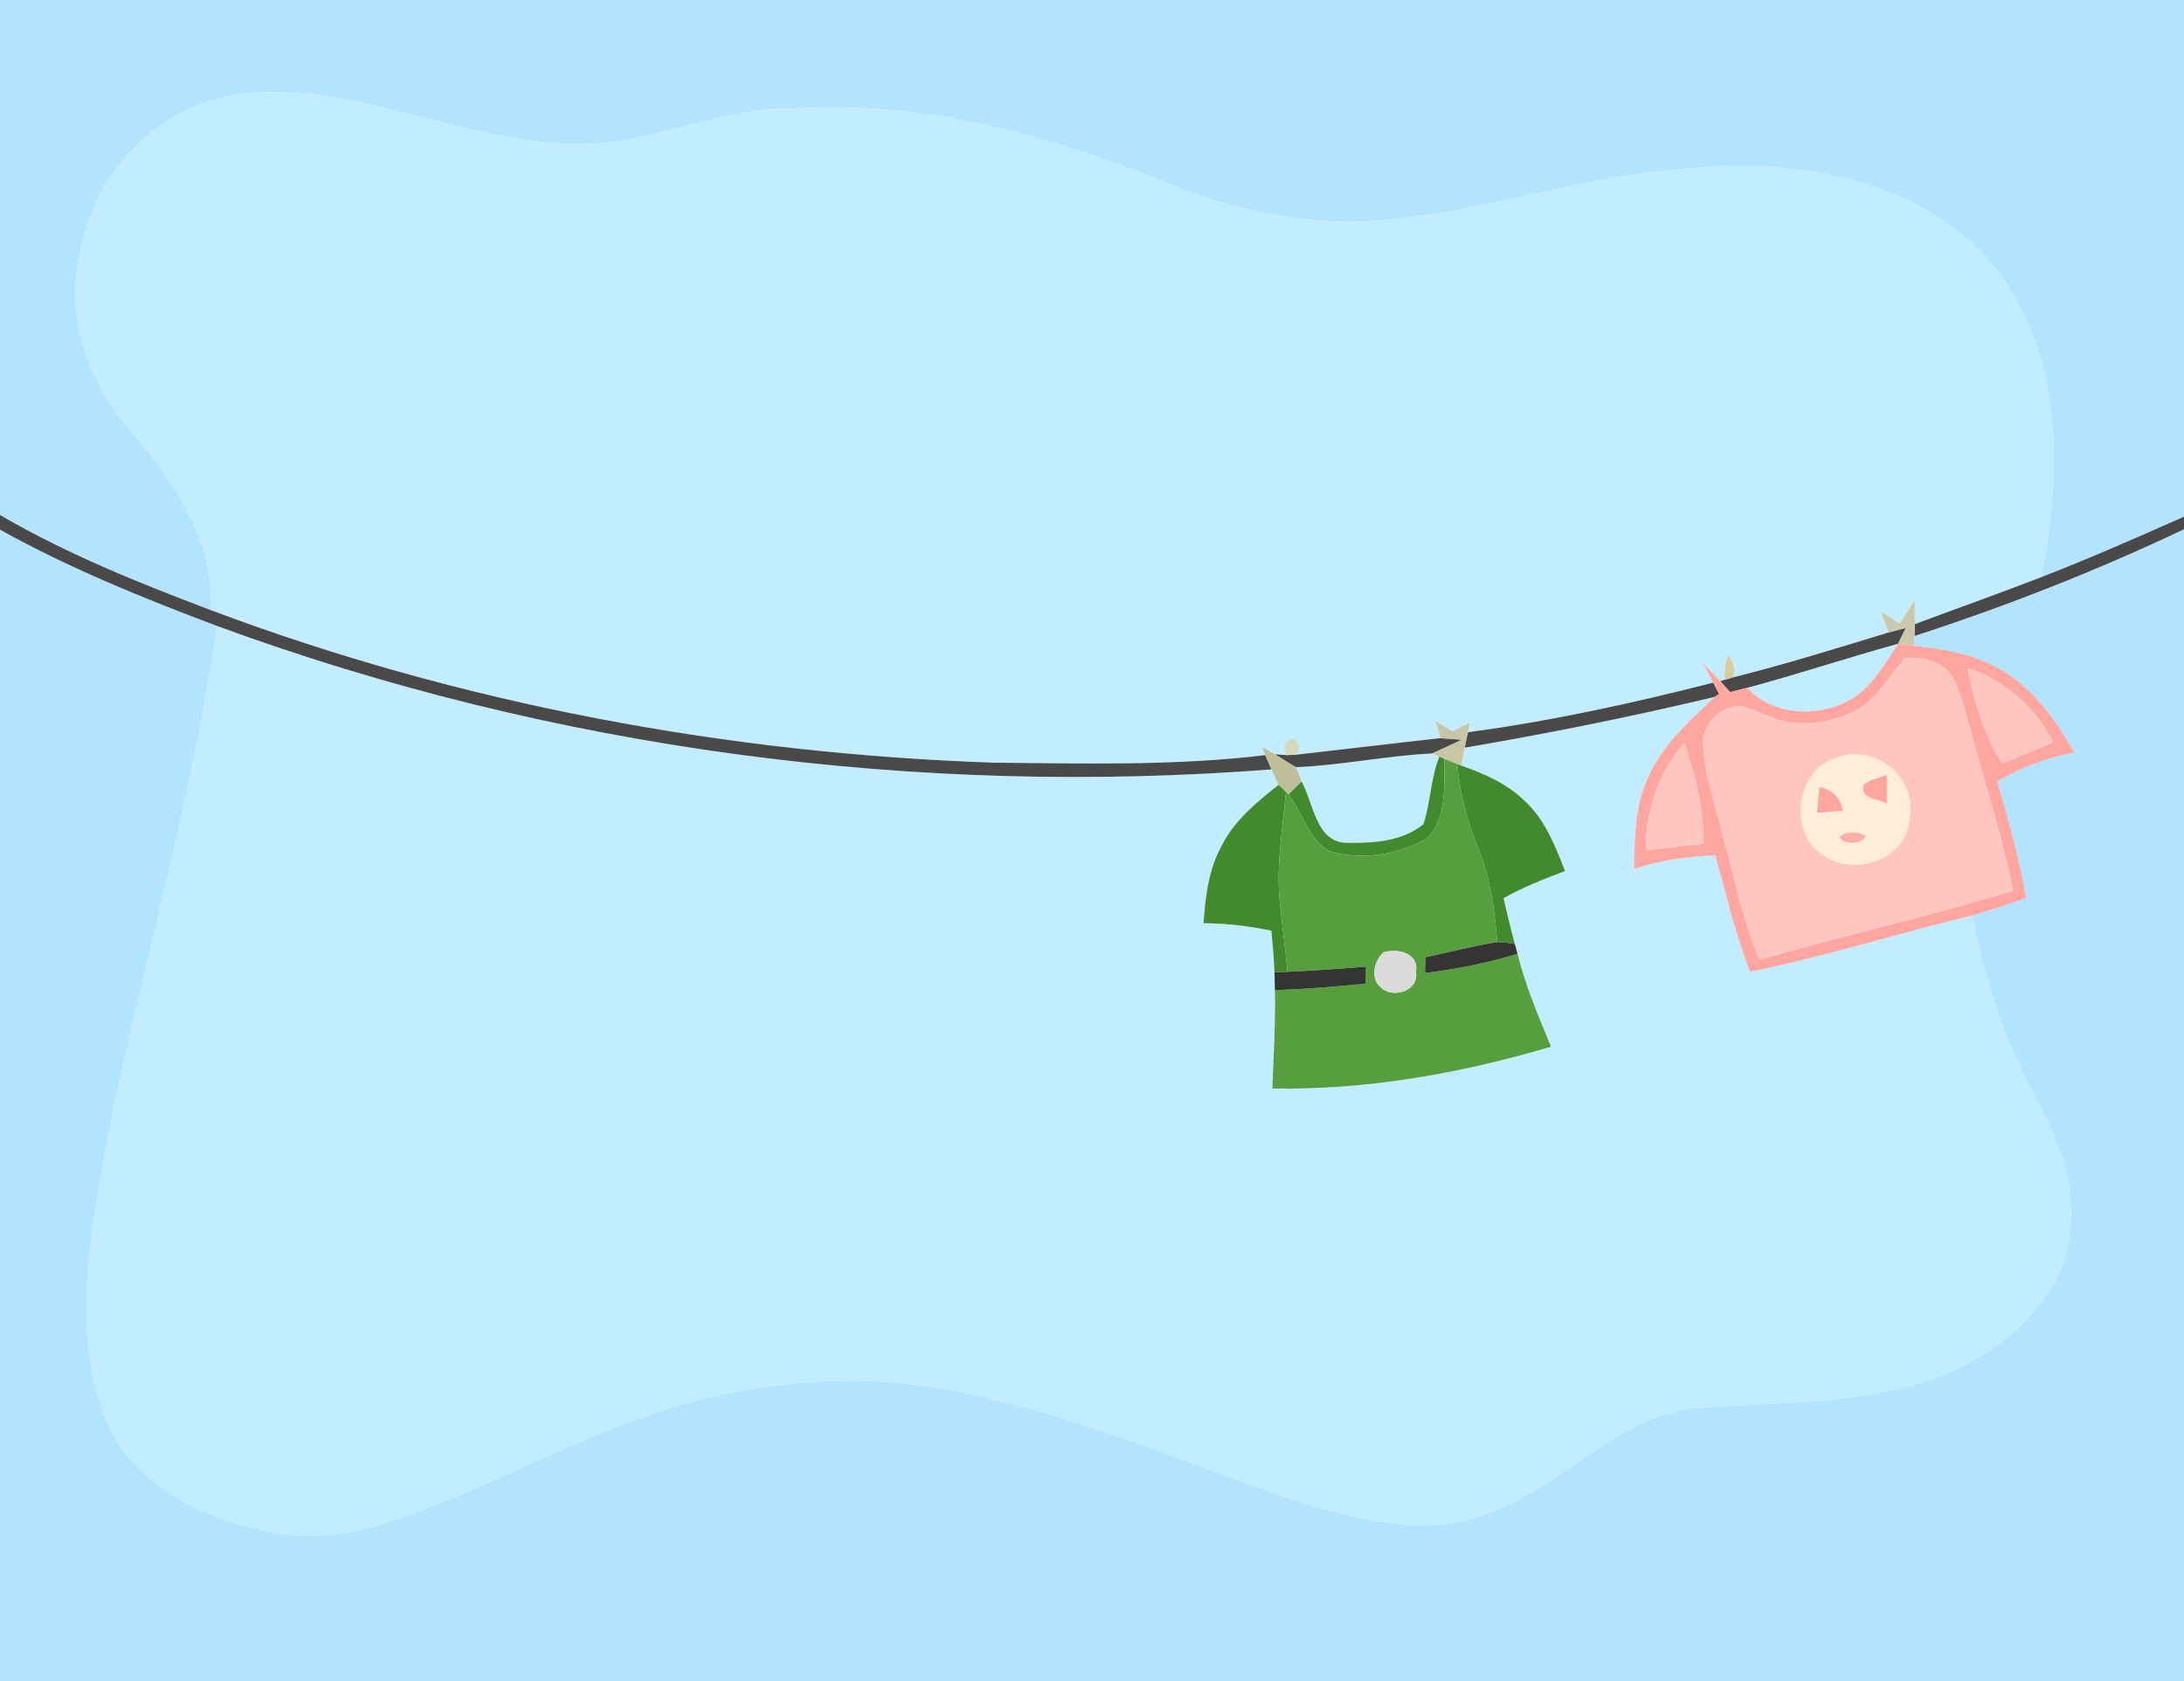 <?xml version="1.0" encoding="UTF-8" ?>
<!DOCTYPE svg PUBLIC "-//W3C//DTD SVG 1.1//EN" "http://www.w3.org/Graphics/SVG/1.1/DTD/svg11.dtd">
<svg width="382pt" height="294pt" viewBox="0 0 382 294" version="1.1" xmlns="http://www.w3.org/2000/svg">
<g id="#b3e4ffff">
<path fill="#b3e4ff" opacity="1.00" d=" M 0.00 0.00 L 382.00 0.00 L 382.00 90.36 C 373.71 94.03 365.40 97.69 356.94 100.97 C 360.27 84.94 360.82 67.12 352.62 52.40 C 346.16 40.43 333.36 33.13 320.28 30.71 C 307.99 27.81 295.25 29.15 282.90 30.93 C 267.62 33.69 252.57 38.26 236.96 38.78 C 225.66 38.79 214.40 36.36 204.00 31.98 C 183.43 23.60 161.36 17.59 138.96 18.96 C 128.27 18.86 118.29 23.10 107.87 24.73 C 86.04 27.68 65.91 14.79 44.14 16.20 C 36.50 16.84 29.04 20.15 23.67 25.67 C 17.58 31.61 14.23 39.92 13.29 48.28 C 12.39 58.36 16.63 68.30 23.21 75.79 C 30.60 84.38 37.74 94.78 36.81 106.68 C 24.22 101.92 11.64 96.86 0.00 90.06 L 0.00 0.00 Z" />
<path fill="#b3e4ff" opacity="1.00" d=" M 0.00 92.64 C 12.13 99.37 25.03 104.62 38.01 109.49 C 33.79 138.53 25.65 166.79 19.51 195.44 C 16.57 212.53 11.90 230.74 18.35 247.60 C 22.56 259.29 34.87 265.30 46.28 267.73 C 53.27 269.41 60.59 268.54 67.37 266.35 C 83.71 261.14 98.61 252.32 114.90 246.98 C 127.24 242.96 140.29 240.98 153.26 241.56 C 173.10 242.74 191.92 249.75 210.38 256.59 C 221.80 260.73 233.24 265.42 245.44 266.62 C 253.08 267.41 260.78 265.23 267.31 261.31 C 276.67 255.95 284.95 247.62 296.12 246.30 C 308.87 245.22 321.90 245.71 334.36 242.33 C 344.18 239.57 353.60 233.84 358.93 224.93 C 362.25 219.67 362.71 213.14 361.83 207.11 C 360.79 200.20 356.98 194.19 353.97 188.01 C 349.58 179.23 346.96 169.69 344.90 160.13 C 348.11 159.25 351.27 158.19 354.39 157.05 C 353.27 150.13 351.24 143.41 349.37 136.67 C 353.51 134.18 358.07 132.48 362.83 131.62 C 359.26 125.34 354.77 119.12 347.98 116.09 C 343.86 114.09 339.27 113.47 334.78 112.93 C 334.79 112.50 334.83 111.65 334.85 111.23 C 350.93 106.01 366.73 99.82 382.00 92.56 L 382.00 294.00 L 0.00 294.00 L 0.00 92.64 Z" />
</g>
<g id="#c2ecffff">
<path fill="#c2ecff" opacity="1.00" d=" M 23.67 25.67 C 29.04 20.15 36.50 16.84 44.14 16.20 C 65.91 14.79 86.04 27.68 107.87 24.73 C 118.29 23.10 128.27 18.86 138.96 18.96 C 161.36 17.59 183.43 23.60 204.00 31.98 C 214.40 36.36 225.66 38.79 236.96 38.78 C 252.57 38.26 267.62 33.69 282.90 30.93 C 295.25 29.15 307.99 27.81 320.28 30.71 C 333.36 33.13 346.16 40.43 352.62 52.40 C 360.82 67.12 360.27 84.94 356.94 100.97 C 349.64 103.81 342.24 106.41 334.91 109.16 C 334.92 107.77 334.92 106.37 334.91 104.97 C 334.02 106.33 333.14 107.70 332.27 109.07 C 331.17 108.36 330.07 107.64 328.97 106.93 C 329.42 108.16 329.88 109.38 330.35 110.60 C 321.29 113.37 312.25 116.19 303.05 118.48 C 303.66 117.15 303.15 115.64 302.30 114.56 C 301.71 115.92 301.61 117.40 301.68 118.87 L 300.89 119.14 C 299.90 118.07 298.88 117.03 297.86 115.99 C 298.47 117.12 299.08 118.24 299.67 119.38 C 285.52 123.00 271.22 126.12 256.75 128.06 C 256.84 127.64 257.02 126.79 257.11 126.37 C 256.07 126.88 255.04 127.40 254.02 127.92 C 253.04 127.31 252.07 126.70 251.10 126.09 C 251.38 127.09 251.66 128.09 251.95 129.09 C 243.56 130.01 235.17 131.03 226.78 131.98 C 227.57 130.62 227.30 129.67 225.96 129.14 C 224.65 129.72 224.32 130.69 225.00 132.06 C 224.50 132.02 223.50 131.96 223.00 131.92 C 222.23 131.48 221.45 131.03 220.69 130.58 C 220.84 130.95 221.15 131.69 221.31 132.06 C 205.63 133.96 189.78 133.52 174.02 133.39 C 127.27 131.81 80.63 123.16 36.81 106.68 C 37.74 94.78 30.60 84.38 23.21 75.79 C 16.63 68.30 12.39 58.36 13.29 48.28 C 14.23 39.92 17.58 31.61 23.67 25.67 Z" />
<path fill="#c2ecff" opacity="1.00" d=" M 19.51 195.44 C 25.65 166.79 33.79 138.53 38.01 109.49 C 96.70 131.05 160.10 139.38 222.40 134.56 C 222.79 135.46 223.20 136.36 223.61 137.26 C 219.86 140.28 215.95 143.40 213.74 147.80 C 211.41 151.96 210.83 156.78 210.51 161.46 C 214.51 161.48 218.48 161.95 222.38 162.77 C 222.60 165.19 222.82 167.62 222.92 170.05 C 222.94 170.84 222.97 172.40 222.99 173.18 C 223.11 178.92 222.76 184.64 222.54 190.37 C 239.04 190.66 255.49 187.73 271.28 183.06 C 269.10 177.73 266.81 172.41 265.43 166.80 C 265.31 166.36 265.07 165.50 264.95 165.07 C 264.24 162.42 263.60 159.75 262.98 157.08 C 266.41 155.16 270.07 153.72 273.74 152.33 C 272.04 147.99 270.29 143.45 266.81 140.19 C 263.73 137.09 259.65 135.32 255.59 133.90 C 255.78 132.85 255.97 131.80 256.18 130.76 C 270.86 128.27 285.46 125.32 299.94 121.87 C 295.46 126.13 290.59 130.37 288.15 136.21 C 285.90 141.14 285.92 146.66 285.82 151.97 C 290.41 150.43 295.21 149.76 300.04 149.62 C 301.90 156.44 303.53 163.35 306.11 169.95 C 319.19 167.32 331.93 163.24 344.90 160.13 C 346.96 169.69 349.58 179.23 353.97 188.01 C 356.98 194.19 360.79 200.20 361.83 207.11 C 362.71 213.14 362.25 219.67 358.93 224.93 C 353.60 233.84 344.18 239.57 334.36 242.33 C 321.90 245.71 308.87 245.22 296.12 246.30 C 284.95 247.62 276.67 255.95 267.31 261.31 C 260.78 265.23 253.08 267.41 245.44 266.62 C 233.24 265.42 221.80 260.73 210.38 256.59 C 191.92 249.75 173.10 242.74 153.26 241.56 C 140.29 240.98 127.24 242.96 114.90 246.98 C 98.61 252.32 83.71 261.14 67.37 266.35 C 60.59 268.54 53.27 269.41 46.28 267.73 C 34.87 265.30 22.56 259.29 18.35 247.60 C 11.90 230.74 16.57 212.53 19.51 195.44 Z" />
<path fill="#c2ecff" opacity="1.00" d=" M 305.61 120.29 C 314.46 117.92 323.16 115.01 332.00 112.59 C 329.69 116.00 327.63 119.84 324.07 122.12 C 318.36 125.54 310.31 125.36 305.61 120.29 Z" />
<path fill="#c2ecff" opacity="1.00" d=" M 226.68 134.17 C 234.66 133.84 242.51 132.15 250.50 131.77 C 250.81 131.90 251.44 132.18 251.75 132.32 C 250.25 136.12 250.22 140.28 248.97 144.14 C 245.42 147.08 240.39 147.47 235.95 147.40 C 230.19 147.65 229.79 140.54 227.67 136.68 C 227.34 135.84 227.01 135.01 226.68 134.17 Z" />
</g>
<g id="#494949ff">
<path fill="#494949" opacity="1.00" d=" M 0.00 90.06 C 11.64 96.86 24.22 101.92 36.81 106.68 C 80.63 123.16 127.27 131.81 174.02 133.39 C 189.78 133.52 205.63 133.96 221.31 132.06 C 221.66 132.90 222.03 133.73 222.40 134.56 C 160.10 139.38 96.70 131.05 38.01 109.49 C 25.03 104.62 12.13 99.37 0.00 92.64 L 0.00 90.06 Z" />
<path fill="#494949" opacity="1.00" d=" M 256.75 128.06 C 271.22 126.12 285.52 123.00 299.67 119.38 C 299.93 119.88 300.44 120.88 300.70 121.38 C 300.51 121.50 300.13 121.75 299.94 121.87 C 285.46 125.32 270.86 128.27 256.18 130.76 C 256.36 129.86 256.55 128.96 256.75 128.06 Z" />
</g>
<g id="#49494aff">
<path fill="#49494a" opacity="1.00" d=" M 356.94 100.97 C 365.40 97.69 373.71 94.03 382.00 90.36 L 382.00 92.56 C 366.73 99.82 350.93 106.01 334.85 111.23 C 334.86 110.71 334.89 109.68 334.91 109.16 C 342.24 106.41 349.64 103.81 356.94 100.97 Z" />
<path fill="#49494a" opacity="1.00" d=" M 330.35 110.60 C 331.10 110.40 332.60 110.01 333.35 109.81 C 332.90 110.73 332.45 111.66 332.00 112.59 C 323.16 115.01 314.46 117.92 305.61 120.29 C 304.60 120.55 303.60 120.80 302.60 121.05 C 302.17 120.57 301.32 119.62 300.89 119.14 L 301.68 118.87 C 302.02 118.77 302.71 118.58 303.05 118.48 C 312.25 116.19 321.29 113.37 330.35 110.60 Z" />
<path fill="#49494a" opacity="1.00" d=" M 226.78 131.98 C 235.17 131.03 243.56 130.01 251.95 129.09 C 252.89 129.16 254.76 129.30 255.70 129.37 C 253.96 130.17 252.24 131.00 250.50 131.77 C 242.51 132.15 234.66 133.84 226.68 134.17 C 225.42 133.47 224.22 132.68 223.00 131.92 C 223.50 131.96 224.50 132.02 225.00 132.06 C 225.44 132.04 226.33 132.00 226.78 131.98 Z" />
</g>
<g id="#cbc9acff">
<path fill="#cbc9ac" opacity="1.00" d=" M 332.27 109.07 C 333.14 107.70 334.02 106.33 334.91 104.97 C 334.92 106.37 334.92 107.77 334.91 109.16 C 334.89 109.68 334.86 110.71 334.85 111.23 C 334.83 111.65 334.79 112.50 334.78 112.93 C 334.08 112.84 332.69 112.67 332.00 112.59 C 332.45 111.66 332.90 110.73 333.35 109.81 C 332.60 110.01 331.10 110.40 330.35 110.60 C 329.88 109.38 329.42 108.16 328.97 106.93 C 330.07 107.64 331.17 108.36 332.27 109.07 Z" />
</g>
<g id="#fea69fff">
<path fill="#fea69f" opacity="1.00" d=" M 332.00 112.59 C 332.69 112.67 334.08 112.84 334.78 112.93 C 339.27 113.47 343.86 114.09 347.98 116.09 C 354.77 119.12 359.26 125.34 362.83 131.62 C 358.07 132.48 353.51 134.18 349.37 136.67 C 351.24 143.41 353.27 150.13 354.39 157.05 C 351.27 158.19 348.11 159.25 344.90 160.13 C 331.93 163.24 319.19 167.32 306.11 169.95 C 303.53 163.35 301.90 156.44 300.04 149.62 C 295.21 149.76 290.41 150.43 285.82 151.97 C 285.92 146.66 285.90 141.14 288.15 136.21 C 290.59 130.37 295.46 126.13 299.94 121.87 C 300.13 121.75 300.51 121.50 300.70 121.38 C 300.44 120.88 299.93 119.88 299.67 119.38 C 299.08 118.24 298.47 117.12 297.86 115.99 C 298.88 117.03 299.90 118.07 300.89 119.14 C 301.32 119.62 302.17 120.57 302.60 121.05 C 303.60 120.80 304.60 120.55 305.61 120.29 C 310.31 125.36 318.36 125.54 324.07 122.12 C 327.63 119.84 329.69 116.00 332.00 112.59 M 324.36 124.38 C 319.82 126.57 314.28 127.38 309.54 125.31 C 307.76 124.67 306.04 123.86 304.20 123.42 C 300.93 123.68 297.73 126.57 297.90 130.01 C 298.00 135.43 300.01 140.56 301.22 145.79 C 303.32 153.15 304.72 160.75 307.76 167.81 C 322.49 163.64 337.43 160.20 352.10 155.80 C 350.52 147.51 347.90 139.47 345.68 131.34 C 344.43 127.25 343.66 122.97 341.87 119.06 C 340.42 115.92 336.53 114.76 333.32 115.13 C 330.26 118.14 328.42 122.47 324.36 124.38 M 344.14 116.85 C 345.25 122.70 347.08 128.44 350.18 133.57 C 353.15 132.31 356.13 131.07 359.10 129.82 C 356.05 123.65 350.67 118.99 344.14 116.85 M 287.87 148.74 C 291.21 148.31 294.56 147.92 297.92 147.58 C 298.03 141.53 296.59 135.63 294.59 129.96 C 290.03 135.14 287.85 141.89 287.87 148.74 Z" />
</g>
<g id="#dacb9bff">
<path fill="#dacb9b" opacity="1.00" d=" M 302.30 114.56 C 303.15 115.64 303.66 117.15 303.05 118.48 C 302.71 118.58 302.02 118.77 301.68 118.87 C 301.61 117.40 301.71 115.92 302.30 114.56 Z" />
</g>
<g id="#ffc6c0ff">
<path fill="#ffc6c0" opacity="1.00" d=" M 324.36 124.38 C 328.42 122.47 330.26 118.14 333.32 115.13 C 336.53 114.76 340.42 115.92 341.87 119.06 C 343.66 122.97 344.43 127.25 345.68 131.34 C 347.90 139.47 350.52 147.51 352.10 155.80 C 337.43 160.20 322.49 163.64 307.76 167.81 C 304.72 160.75 303.32 153.15 301.22 145.79 C 300.01 140.56 298.00 135.43 297.90 130.01 C 297.73 126.57 300.93 123.68 304.20 123.42 C 306.04 123.86 307.76 124.67 309.54 125.31 C 314.28 127.38 319.82 126.57 324.36 124.38 M 321.38 132.48 C 314.27 134.43 312.71 145.16 318.57 149.33 C 323.98 153.55 333.77 150.39 334.00 142.98 C 335.37 136.02 327.92 130.06 321.38 132.48 Z" />
<path fill="#ffc6c0" opacity="1.00" d=" M 344.14 116.85 C 350.67 118.99 356.05 123.65 359.10 129.82 C 356.13 131.07 353.15 132.31 350.18 133.57 C 347.08 128.44 345.25 122.70 344.14 116.85 Z" />
<path fill="#ffc6c0" opacity="1.00" d=" M 287.87 148.74 C 287.85 141.89 290.03 135.14 294.59 129.96 C 296.59 135.63 298.03 141.53 297.92 147.58 C 294.56 147.92 291.21 148.31 287.87 148.74 Z" />
</g>
<g id="#c7c6a6ff">
<path fill="#c7c6a6" opacity="1.00" d=" M 251.10 126.09 C 252.07 126.70 253.04 127.31 254.02 127.92 C 255.04 127.40 256.07 126.88 257.11 126.37 C 257.02 126.79 256.84 127.64 256.75 128.06 C 256.55 128.96 256.36 129.86 256.18 130.76 C 255.97 131.80 255.78 132.85 255.59 133.90 L 254.86 133.62 C 254.30 133.40 253.18 132.94 252.62 132.72 L 251.75 132.32 C 251.44 132.18 250.81 131.90 250.50 131.77 C 252.24 131.00 253.96 130.17 255.70 129.37 C 254.76 129.30 252.89 129.16 251.95 129.09 C 251.66 128.09 251.38 127.09 251.10 126.09 Z" />
</g>
<g id="#d6d8baff">
<path fill="#d6d8ba" opacity="1.00" d=" M 225.00 132.06 C 224.32 130.69 224.65 129.72 225.96 129.14 C 227.30 129.67 227.57 130.62 226.78 131.98 C 226.33 132.00 225.44 132.04 225.00 132.06 Z" />
</g>
<g id="#bcbf98ff">
<path fill="#bcbf98" opacity="1.00" d=" M 220.69 130.58 C 221.45 131.03 222.23 131.48 223.00 131.92 C 224.22 132.68 225.42 133.47 226.68 134.17 C 227.01 135.01 227.34 135.84 227.67 136.68 C 226.90 137.43 226.12 138.18 225.36 138.94 L 224.93 138.48 C 224.60 138.17 223.94 137.56 223.61 137.26 C 223.20 136.36 222.79 135.46 222.40 134.56 C 222.03 133.73 221.66 132.90 221.31 132.06 C 221.15 131.69 220.84 130.95 220.69 130.58 Z" />
</g>
<g id="#ffedd9ff">
<path fill="#ffedd9" opacity="1.00" d=" M 321.38 132.48 C 327.92 130.06 335.37 136.02 334.00 142.98 C 333.77 150.39 323.98 153.55 318.57 149.33 C 312.71 145.16 314.27 134.43 321.38 132.48 M 325.99 137.23 C 325.21 139.72 328.50 139.73 330.02 140.50 C 330.03 138.84 330.03 137.18 330.01 135.52 C 328.66 136.05 327.16 136.32 325.99 137.23 M 318.21 137.65 C 318.09 139.15 317.97 140.65 317.84 142.16 C 319.34 142.02 320.85 141.90 322.36 141.79 C 321.91 139.55 320.49 138.03 318.21 137.65 M 321.77 146.32 C 322.13 147.83 325.94 147.73 326.29 146.22 C 325.04 145.30 322.98 145.38 321.77 146.32 Z" />
</g>
<g id="#43892eff">
<path fill="#43892e" opacity="1.00" d=" M 248.97 144.14 C 250.22 140.28 250.25 136.12 251.75 132.32 L 252.62 132.72 C 252.62 137.36 253.10 143.05 249.60 146.61 C 244.52 149.54 237.97 150.56 232.33 148.82 C 228.85 146.57 227.77 142.14 225.36 138.94 C 226.12 138.18 226.90 137.43 227.67 136.68 C 229.79 140.54 230.19 147.65 235.95 147.40 C 240.39 147.47 245.42 147.08 248.97 144.14 Z" />
<path fill="#43892e" opacity="1.00" d=" M 213.74 147.80 C 215.95 143.40 219.86 140.28 223.61 137.26 C 223.94 137.56 224.60 138.17 224.93 138.48 C 224.39 144.76 223.23 151.06 223.83 157.38 C 224.21 161.58 224.82 165.75 225.22 169.95 C 224.64 169.97 223.49 170.03 222.92 170.05 C 222.82 167.62 222.60 165.19 222.38 162.77 C 218.48 161.95 214.51 161.48 210.51 161.46 C 210.83 156.78 211.41 151.96 213.74 147.80 Z" />
</g>
<g id="#569e3eff">
<path fill="#569e3e" opacity="1.00" d=" M 252.62 132.72 C 253.18 132.94 254.30 133.40 254.86 133.62 C 255.33 138.68 256.59 143.62 258.54 148.30 C 260.69 153.52 261.42 159.16 261.89 164.75 C 257.67 165.43 253.52 166.52 249.33 167.40 C 249.31 168.09 249.27 169.49 249.25 170.18 C 254.72 169.47 260.16 168.45 265.43 166.80 C 266.81 172.41 269.10 177.73 271.28 183.06 C 255.49 187.73 239.04 190.66 222.54 190.37 C 222.76 184.64 223.11 178.92 222.99 173.18 C 228.28 172.97 233.57 172.57 238.85 172.03 C 238.87 171.28 238.91 169.79 238.93 169.04 C 234.37 169.43 229.80 169.76 225.22 169.95 C 224.82 165.75 224.21 161.58 223.83 157.38 C 223.23 151.06 224.39 144.76 224.93 138.48 L 225.36 138.94 C 227.77 142.14 228.85 146.57 232.33 148.82 C 237.97 150.56 244.52 149.54 249.60 146.61 C 253.10 143.05 252.62 137.36 252.62 132.72 M 241.99 166.55 C 240.41 167.99 239.61 171.04 241.41 172.57 C 243.45 174.80 248.21 173.36 247.67 169.99 C 248.22 166.65 244.49 165.82 241.99 166.55 Z" />
</g>
<g id="#438a2fff">
<path fill="#438a2f" opacity="1.00" d=" M 254.86 133.62 L 255.59 133.90 C 259.65 135.32 263.73 137.09 266.81 140.19 C 270.29 143.45 272.04 147.99 273.74 152.33 C 270.07 153.72 266.41 155.16 262.98 157.08 C 263.60 159.75 264.24 162.42 264.95 165.07 C 263.93 164.91 262.91 164.80 261.89 164.75 C 261.42 159.16 260.69 153.52 258.54 148.30 C 256.59 143.62 255.33 138.68 254.86 133.62 Z" />
</g>
<g id="#ffa69fff">
<path fill="#ffa69f" opacity="1.00" d=" M 325.99 137.23 C 327.16 136.32 328.66 136.05 330.01 135.52 C 330.03 137.18 330.03 138.84 330.02 140.50 C 328.50 139.73 325.21 139.72 325.99 137.23 Z" />
</g>
<g id="#ffa69eff">
<path fill="#ffa69e" opacity="1.00" d=" M 318.21 137.65 C 320.49 138.03 321.91 139.55 322.36 141.79 C 320.85 141.90 319.34 142.02 317.84 142.16 C 317.97 140.65 318.09 139.15 318.21 137.65 Z" />
</g>
<g id="#ffafa5ff">
<path fill="#ffafa5" opacity="1.00" d=" M 321.77 146.32 C 322.98 145.38 325.04 145.30 326.29 146.22 C 325.94 147.73 322.13 147.83 321.77 146.32 Z" />
</g>
<g id="#343533ff">
<path fill="#343533" opacity="1.00" d=" M 261.89 164.75 C 262.91 164.80 263.93 164.91 264.95 165.07 C 265.07 165.50 265.31 166.36 265.43 166.80 C 260.16 168.45 254.72 169.47 249.25 170.18 C 249.27 169.49 249.31 168.09 249.33 167.40 C 253.52 166.52 257.67 165.43 261.89 164.75 Z" />
</g>
<g id="#dbdbdbff">
<path fill="#dbdbdb" opacity="1.00" d=" M 241.99 166.55 C 244.49 165.82 248.22 166.65 247.67 169.99 C 248.21 173.36 243.45 174.80 241.41 172.57 C 239.61 171.04 240.41 167.99 241.99 166.55 Z" />
</g>
<g id="#333533ff">
<path fill="#333533" opacity="1.00" d=" M 225.22 169.95 C 229.80 169.76 234.37 169.43 238.93 169.04 C 238.91 169.79 238.87 171.28 238.85 172.03 C 233.57 172.57 228.28 172.97 222.99 173.18 C 222.97 172.40 222.94 170.84 222.92 170.05 C 223.49 170.03 224.64 169.97 225.22 169.95 Z" />
</g>
</svg>
